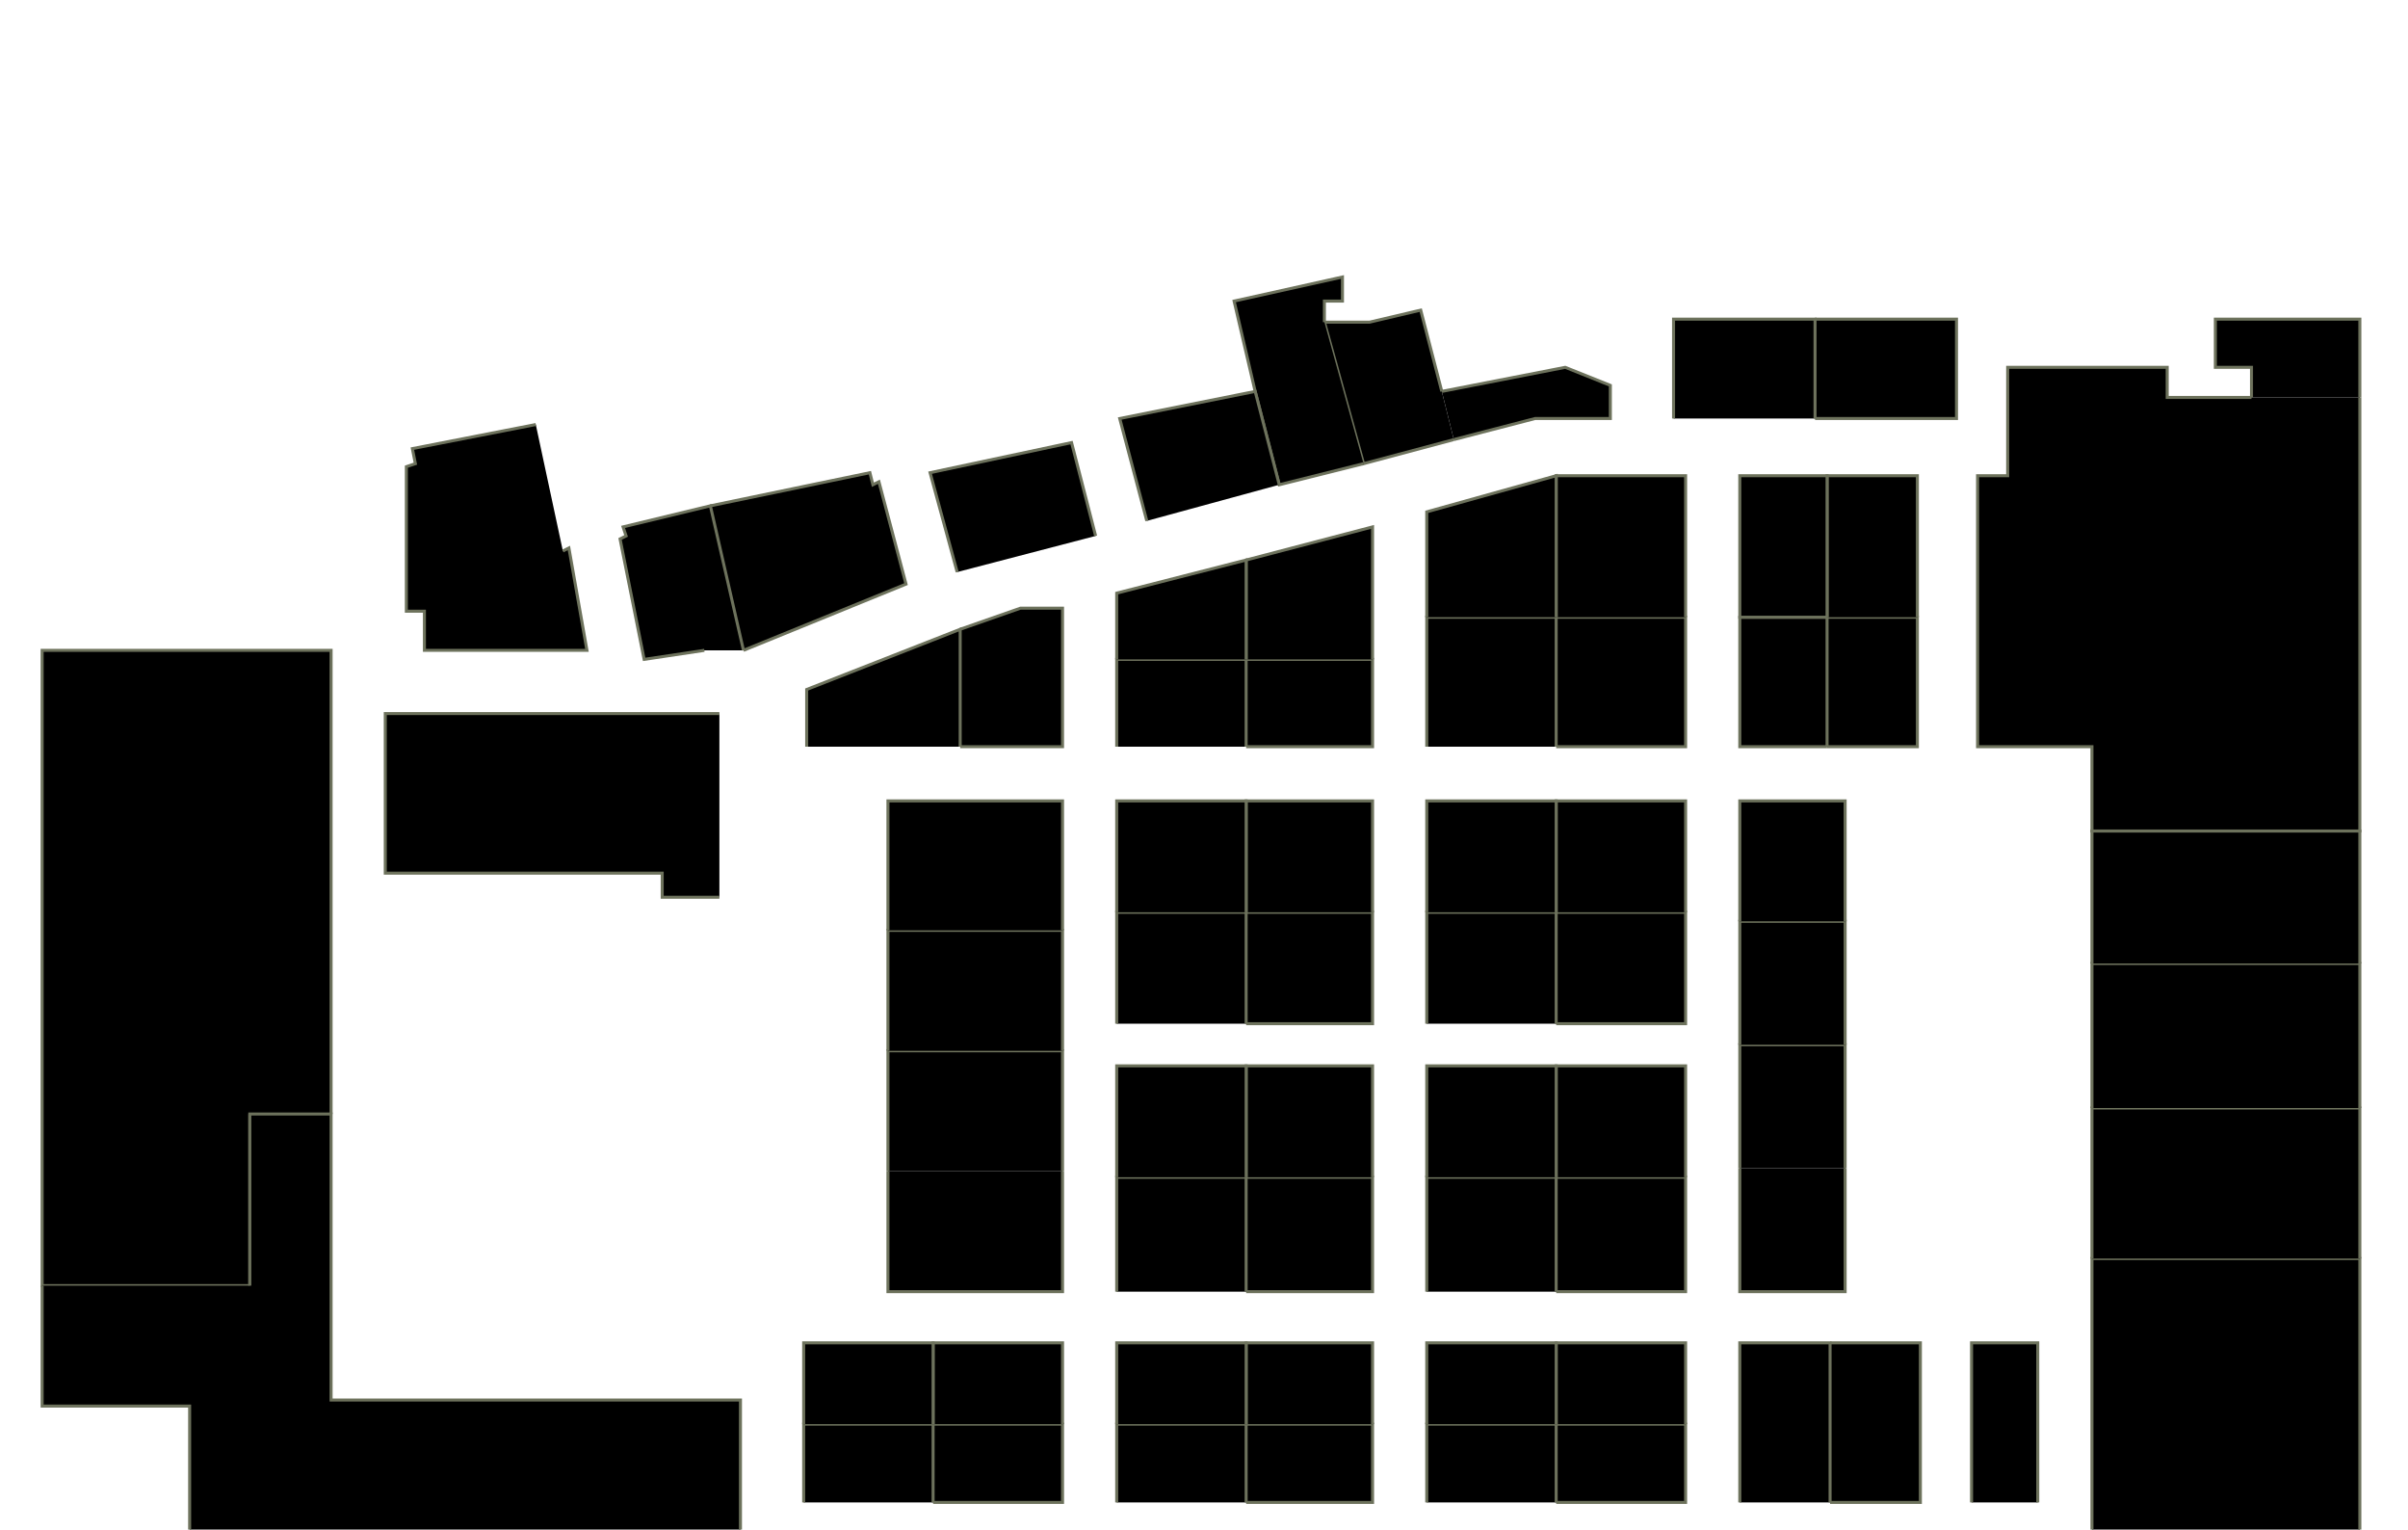 <?xml version="1.0" encoding="utf-8" ?>
<svg baseProfile="full" height="508" version="1.1" width="800" xmlns="http://www.w3.org/2000/svg" xmlns:ev="http://www.w3.org/2001/xml-events" xmlns:xlink="http://www.w3.org/1999/xlink"><defs /><g id="4A01" stroke="red"><polyline points="784,472 784,526 695,526 695,472" stroke="#6d725c" /></g><g id="4A03" stroke="red"><polyline points="644,520 675,520 675,564 698,564 698,575 696,575 696,580 644,580" stroke="#6d725c" /></g><g id="4A04" stroke="red"><polyline points="695,472 695,418 784,418 784,472" stroke="#6d725c" /></g><g id="4A05" stroke="red"><polyline points="614,580 614,520 644,520 644,580" stroke="#6d725c" /></g><g id="4A06" stroke="red"><polyline points="655,499 655,446 677,446 677,499" stroke="#6d725c" /></g><g id="4A07" stroke="red"><polyline points="574,580 574,520 614,520 614,580" stroke="#6d725c" /></g><g id="4A08" stroke="red"><polyline points="608,446 638,446 638,499 608,499" stroke="#6d725c" /></g><g id="4A09" stroke="red"><polyline points="535,580 535,520 574,520 574,580" stroke="#6d725c" /></g><g id="4A10" stroke="red"><polyline points="578,499 578,446 608,446 608,499" stroke="#6d725c" /></g><g id="4A11" stroke="red"><polyline points="491,580 491,520 535,520 535,580" stroke="#6d725c" /></g><g id="4A12" stroke="red"><polyline points="517,473 560,473 560,499 517,499" stroke="#6d725c" /></g><g id="4A13" stroke="red"><polyline points="447,580 447,520 491,520 491,580" stroke="#6d725c" /></g><g id="4A14" stroke="red"><polyline points="474,499 474,473 517,473 517,499" stroke="#6d725c" /></g><g id="4A15" stroke="red"><polyline points="397,580 397,520 447,520 447,580" stroke="#6d725c" /></g><g id="4A16" stroke="red"><polyline points="414,473 456,473 456,499 414,499" stroke="#6d725c" /></g><g id="4A17" stroke="red"><polyline points="346,580 346,520 397,520 397,580" stroke="#6d725c" /></g><g id="4A18" stroke="red"><polyline points="371,499 371,473 414,473 414,499" stroke="#6d725c" /></g><g id="4A19" stroke="red"><polyline points="305,580 305,520 346,520 346,580" stroke="#6d725c" /></g><g id="4A20" stroke="red"><polyline points="310,473 353,473 353,499 310,499" stroke="#6d725c" /></g><g id="4A21" stroke="red"><polyline points="264,580 264,520 305,520 305,580" stroke="#6d725c" /></g><g id="4A22" stroke="red"><polyline points="267,499 267,473 310,473 310,499" stroke="#6d725c" /></g><g id="4B04" stroke="red"><polyline points="695,418 695,368 784,368 784,418" stroke="#6d725c" /></g><g id="4B07" stroke="red"><polyline points="517,473 517,446 560,446 560,473" stroke="#6d725c" /></g><g id="4B08" stroke="red"><polyline points="613,388 613,429 578,429 578,388" stroke="#6d725c" /></g><g id="4B09" stroke="red"><polyline points="474,473 474,446 517,446 517,473" stroke="#6d725c" /></g><g id="4B10" stroke="red"><polyline points="517,391 560,391 560,429 517,429" stroke="#6d725c" /></g><g id="4B11" stroke="red"><polyline points="414,473 414,446 456,446 456,473" stroke="#6d725c" /></g><g id="4B12" stroke="red"><polyline points="474,429 474,391 517,391 517,429" stroke="#6d725c" /></g><g id="4B13" stroke="red"><polyline points="371,473 371,446 414,446 414,473" stroke="#6d725c" /></g><g id="4B14" stroke="red"><polyline points="414,391 456,391 456,429 414,429" stroke="#6d725c" /></g><g id="4B15" stroke="red"><polyline points="310,473 310,446 353,446 353,473" stroke="#6d725c" /></g><g id="4B16" stroke="red"><polyline points="371,429 371,391 414,391 414,429" stroke="#6d725c" /></g><g id="4B17" stroke="red"><polyline points="267,473 267,446 310,446 310,473" stroke="#6d725c" /></g><g id="4B18" stroke="red"><polyline points="353,389 353,429 295,429 295,389" stroke="#6d725c" /></g><g id="4C03" stroke="red"><polyline points="695,368 695,320 784,320 784,368" stroke="#6d725c" /></g><g id="4C04" stroke="red"><polyline points="695,320 695,276 784,276 784,320" stroke="#6d725c" /></g><g id="4C05" stroke="red"><polyline points="578,388 578,347 613,347 613,388" stroke="#6d725c" /></g><g id="4C06" stroke="red"><polyline points="578,347 578,306 613,306 613,347" stroke="#6d725c" /></g><g id="4C07" stroke="red"><polyline points="517,391 517,354 560,354 560,391" stroke="#6d725c" /></g><g id="4C08" stroke="red"><polyline points="517,303 560,303 560,340 517,340" stroke="#6d725c" /></g><g id="4C09" stroke="red"><polyline points="474,391 474,354 517,354 517,391" stroke="#6d725c" /></g><g id="4C10" stroke="red"><polyline points="474,340 474,303 517,303 517,340" stroke="#6d725c" /></g><g id="4C11" stroke="red"><polyline points="414,391 414,354 456,354 456,391" stroke="#6d725c" /></g><g id="4C12" stroke="red"><polyline points="414,303 456,303 456,340 414,340" stroke="#6d725c" /></g><g id="4C13" stroke="red"><polyline points="371,391 371,354 414,354 414,391" stroke="#6d725c" /></g><g id="4C14" stroke="red"><polyline points="371,340 371,303 414,303 414,340" stroke="#6d725c" /></g><g id="4C15" stroke="red"><polyline points="295,389 295,349 353,349 353,389" stroke="#6d725c" /></g><g id="4C16" stroke="red"><polyline points="295,349 295,309 353,309 353,349" stroke="#6d725c" /></g><g id="4D06" stroke="red"><polyline points="784,132 784,276 695,276 695,248 657,248 657,158 667,158 667,122 720,122 720,132 748,132" stroke="#6d725c" /></g><g id="4D08" stroke="red"><polyline points="607,205 637,205 637,248 607,248" stroke="#6d725c" /></g><g id="4D09" stroke="red"><polyline points="578,306 578,266 613,266 613,306" stroke="#6d725c" /></g><g id="4D10" stroke="red"><polyline points="607,248 578,248 578,205 607,205 607,248 607,248" stroke="#6d725c" /></g><g id="4D11" stroke="red"><polyline points="517,303 517,266 560,266 560,303" stroke="#6d725c" /></g><g id="4D12" stroke="red"><polyline points="517,205 560,205 560,248 517,248" stroke="#6d725c" /></g><g id="4D13" stroke="red"><polyline points="474,303 474,266 517,266 517,303" stroke="#6d725c" /></g><g id="4D14" stroke="red"><polyline points="474,248 474,205 517,205 517,248" stroke="#6d725c" /></g><g id="4D15" stroke="red"><polyline points="414,303 414,266 456,266 456,303" stroke="#6d725c" /></g><g id="4D16" stroke="red"><polyline points="414,219 456,219 456,248 414,248" stroke="#6d725c" /></g><g id="4D17" stroke="red"><polyline points="371,303 371,266 414,266 414,303" stroke="#6d725c" /></g><g id="4D18" stroke="red"><polyline points="371,248 371,219 414,219 414,248" stroke="#6d725c" /></g><g id="4D19" stroke="red"><polyline points="295,309 295,266 353,266 353,309" stroke="#6d725c" /></g><g id="4D20" stroke="red"><polyline points="319,209 339,202 353,202 353,248 319,248" stroke="#6d725c" /></g><g id="4D22" stroke="red"><polyline points="268,248 268,229 319,209 319,248" stroke="#6d725c" /></g><g id="4E04" stroke="red"><polyline points="748,132 748,122 736,122 736,106 784,106 784,132" stroke="#6d725c" /></g><g id="4E06" stroke="red"><polyline points="603,106 650,106 650,139 603,139" stroke="#6d725c" /></g><g id="4E07" stroke="red"><polyline points="607,205 607,158 637,158 637,205" stroke="#6d725c" /></g><g id="4E08" stroke="red"><polyline points="556,139 556,106 603,106 603,139" stroke="#6d725c" /></g><g id="4E09" stroke="red"><polyline points="607,205 578,205 578,158 607,158 607,205" stroke="#6d725c" /></g><g id="4E11" stroke="red"><polyline points="517,205 517,158 560,158 560,205" stroke="#6d725c" /></g><g id="4E12" stroke="red"><polyline points="479,130 520,122 535,128 535,139 510,139 483,146" stroke="#6d725c" /></g><g id="4E13" stroke="red"><polyline points="474,205 474,170 517,158 517,205" stroke="#6d725c" /></g><g id="4E14" stroke="red"><polyline points="483,146 453,154 440,107 455,107 472,103 479,130" stroke="#6d725c" /></g><g id="4E15" stroke="red"><polyline points="414,219 414,186 456,175 456,219" stroke="#6d725c" /></g><g id="4E16" stroke="red"><polyline points="453,154 425,161 417,130 410,100 446,92 446,100 440,100 440,107" stroke="#6d725c" /></g><g id="4E17" stroke="red"><polyline points="371,219 371,197 414,186 414,219" stroke="#6d725c" /></g><g id="4E18" stroke="red"><polyline points="381,173 372,139 417,130 425,161" stroke="#6d725c" /></g><g id="4E20" stroke="red"><polyline points="318,190 309,157 356,147 364,178" stroke="#6d725c" /></g><g id="4E22" stroke="red"><polyline points="236,168 289,157 290,161 292,160 301,194 247,216" stroke="#6d725c" /></g><g id="4E24" stroke="red"><polyline points="234,216 214,219 206,179 208,178 207,175 236,168 247,216" stroke="#6d725c" /></g><g id="4Y02A" stroke="red"><polyline points="239,298 220,298 220,290 128,290 128,237 239,237" stroke="#6d725c" /></g><g id="4Y02B" stroke="red"><polyline points="187,183 189,182 195,216 141,216 141,203 135,203 135,155 138,154 137,149 178,141" stroke="#6d725c" /></g><g id="4Y02C" stroke="red"><polyline points="83,370 83,370 83,427 14,427 14,427 14,216 110,216 110,370" stroke="#6d725c" /></g><g id="4Y03" stroke="red"><polyline points="83,427 83,427 83,370 110,370 110,370 110,465 246,465 246,544 182,544 182,580 38,580 38,575 33,575 33,534 34,534 34,523 63,523 63,467 14,467 14,427" stroke="#6d725c" /></g></svg>